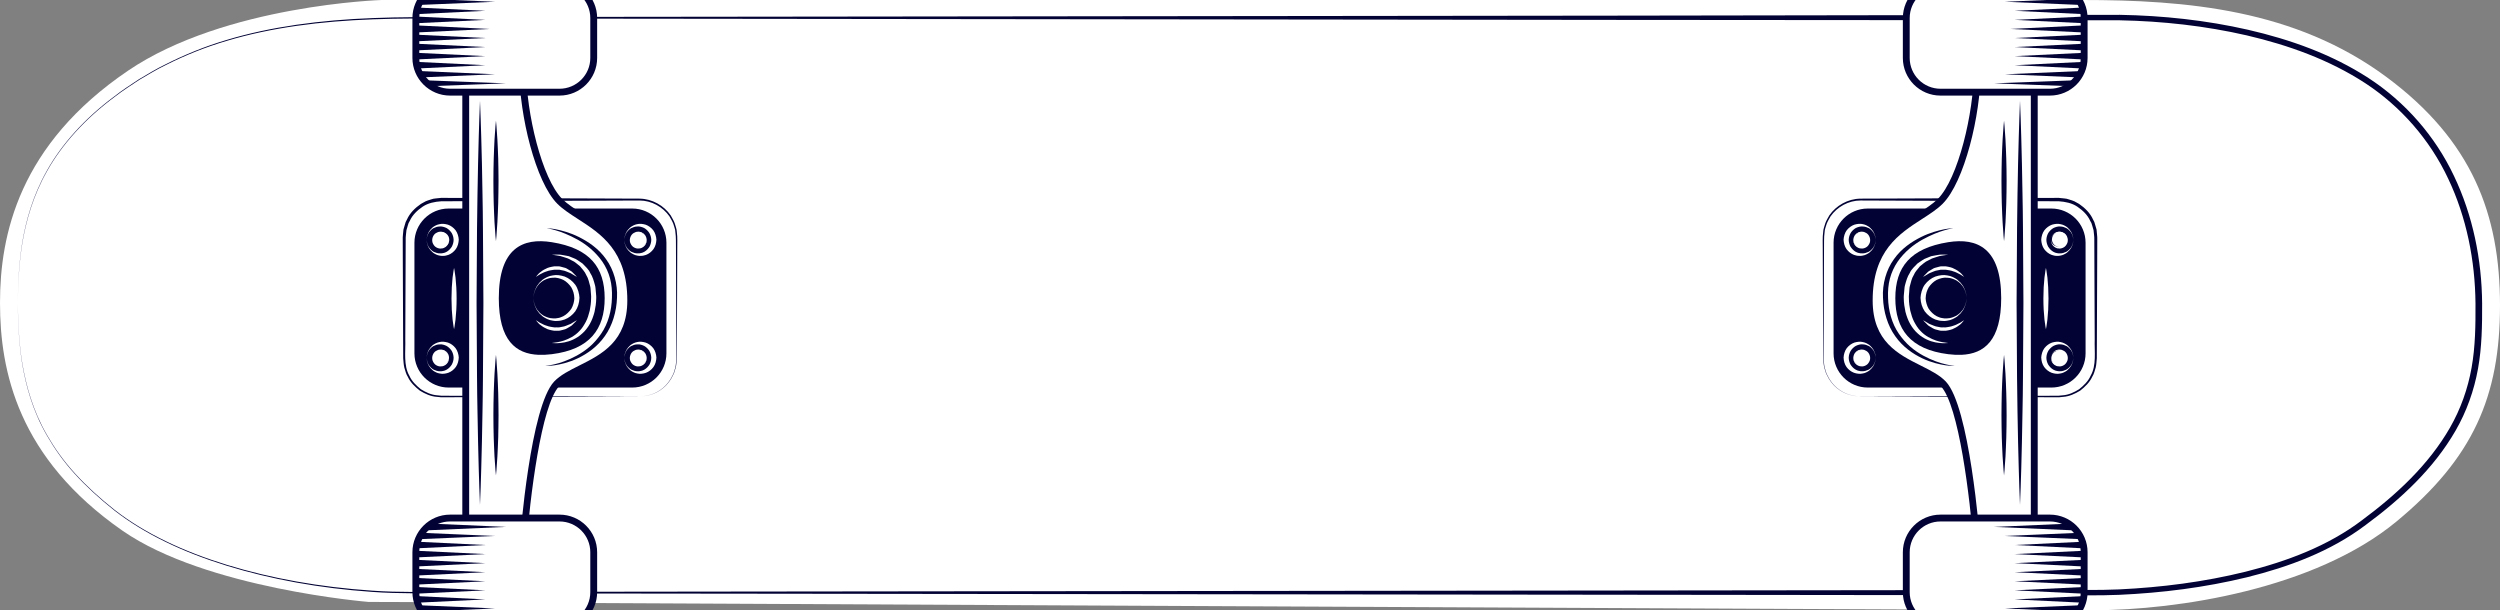 <svg version="1.1" id="图层_1" x="0px" y="0px" width="343.391px" height="83.816px" viewBox="0 0 343.391 83.816" enable-background="new 0 0 343.391 83.816" xml:space="preserve" xmlns="http://www.w3.org/2000/svg" xmlns:xlink="http://www.w3.org/1999/xlink" xmlns:xml="http://www.w3.org/XML/1998/namespace">
  <rect x="0" y="0" width="343.391" height="83.816" fill="#808080" stroke="none"/>
  <path fill="#FFFFFF" d="M343.391,41.945c0,12.5-3.674,20.977-14.238,29.701c-11.215,9.264-30.082,12.17-41.564,12.17
	S50.601,82.677,50.601,82.677s-22.311-1.822-33.762-9.775C2.449,62.908,0,50.939,0,41.604c0-9.338,2.602-21.74,17.605-31.908
	C30.941,0.662,52.436,0,52.436,0S271.588,0,285.98,0c14.391,0,29.264,1.289,41.795,10.562
	C339.564,19.291,343.391,29.441,343.391,41.945z" class="color c1"/>
  <path fill="#020235" d="M2.451,41.615c0,0,0.012,0.747,0.037,2.19c0.074,1.439,0.142,3.587,0.613,6.342
	c0.498,2.736,1.341,6.143,3.384,9.657c1.011,1.749,2.267,3.543,3.838,5.252c1.563,1.714,3.392,3.38,5.436,4.995
	c4.122,3.203,9.425,5.701,15.423,7.54c6.006,1.838,12.735,3.061,19.978,3.543c3.619,0.259,7.37,0.154,11.229,0.169
	c3.861-0.004,7.83-0.01,11.905-0.015c8.148-0.011,16.721-0.021,25.66-0.032c35.766-0.041,77.491-0.094,122.198-0.146
	c11.178-0.013,22.54-0.029,34.041-0.042c5.752-0.009,11.539-0.013,17.354-0.021c2.909-0.002,5.823-0.006,8.745-0.011
	c2.922-0.027,5.856,0.054,8.766-0.078c5.837-0.28,11.689-1.023,17.393-2.433c5.683-1.425,11.307-3.518,15.996-7.077
	c4.723-3.502,9.152-7.606,12.081-12.716c1.459-2.544,2.45-5.339,2.962-8.226c0.516-2.89,0.551-5.857,0.536-8.827
	c-0.054-5.893-1.222-11.819-3.75-17.137c-2.502-5.325-6.496-9.912-11.404-13.124c-4.931-3.214-10.554-5.225-16.265-6.558
	c-5.727-1.314-11.594-1.956-17.433-2.072c-23.469-0.02-46.565-0.035-68.917-0.054c-44.706-0.056-86.432-0.105-122.198-0.149
	C91.117,2.576,82.55,2.566,74.4,2.556c-4.075-0.003-8.046-0.008-11.905-0.013c-3.858-0.003-7.609-0.034-11.236,0.109
	C44.01,2.911,37.222,3.796,31.196,5.597c-3.013,0.88-5.816,2.023-8.384,3.318c-1.3,0.617-2.497,1.365-3.682,2.053
	c-1.141,0.766-2.274,1.47-3.301,2.278c-4.198,3.09-7.34,6.655-9.327,10.183c-2.006,3.526-2.887,6.919-3.384,9.654
	c-0.479,2.757-0.548,4.903-0.631,6.345C2.463,40.871,2.451,41.615,2.451,41.615z M2.451,41.615c0,0,0.011-0.744,0.033-2.188
	c0.076-1.441,0.142-3.588,0.613-6.347c0.491-2.739,1.365-6.139,3.365-9.676c1.981-3.535,5.122-7.12,9.32-10.221
	c1.022-0.814,2.16-1.528,3.299-2.293c1.188-0.692,2.383-1.444,3.686-2.064c2.571-1.303,5.374-2.457,8.395-3.348
	c6.034-1.816,12.83-2.723,20.088-2.997c3.636-0.15,7.387-0.131,11.245-0.141c3.859-0.003,7.83-0.006,11.905-0.014
	c8.149-0.01,16.717-0.02,25.658-0.03c35.767-0.043,77.492-0.095,122.198-0.148c22.356-0.035,45.456-0.073,68.929-0.11
	c5.892,0.104,11.801,0.731,17.6,2.051c5.775,1.328,11.497,3.355,16.546,6.632c5.037,3.277,9.163,7.987,11.738,13.444
	c2.601,5.448,3.818,11.495,3.868,17.507c0.011,2.985-0.029,6.008-0.569,8.992c-0.537,2.978-1.571,5.88-3.086,8.5
	c-3.036,5.264-7.561,9.417-12.343,12.948c-4.817,3.64-10.559,5.755-16.298,7.18c-5.774,1.408-11.668,2.145-17.55,2.413
	c-2.954,0.128-5.878,0.04-8.8,0.06c-2.922-0.003-5.836-0.006-8.745-0.012c-5.815-0.006-11.602-0.013-17.354-0.019
	c-11.501-0.014-22.863-0.029-34.041-0.042c-44.707-0.055-86.433-0.104-122.198-0.148c-8.939-0.011-17.512-0.019-25.66-0.029
	c-4.075-0.008-8.044-0.011-11.905-0.018c-3.856-0.021-7.612,0.073-11.24-0.194c-7.254-0.5-13.989-1.743-20.002-3.598
	c-6.004-1.855-11.312-4.37-15.436-7.592c-2.044-1.624-3.871-3.297-5.435-5.017c-1.566-1.715-2.821-3.519-3.829-5.271
	c-2.039-3.523-2.877-6.94-3.367-9.673c-0.462-2.761-0.523-4.908-0.598-6.348C2.462,42.362,2.451,41.615,2.451,41.615z" class="color c2"/>
  <g>
    <g>
      <path fill="#020235" d="M87.859,54.461c0,0,0.117-0.011,0.343-0.034c0.113-0.011,0.254-0.026,0.422-0.045
			c0.168-0.005,0.358-0.049,0.562-0.124c0.831-0.204,2.104-0.82,2.954-2.243c0.186-0.363,0.418-0.731,0.516-1.178
			c0.166-0.423,0.193-0.897,0.236-1.387c0.027-0.986,0-2.06,0.004-3.203c-0.011-2.284-0.019-4.867-0.031-7.681
			c-0.005-1.407-0.009-2.872-0.016-4.389c-0.019-0.768,0.032-1.522-0.081-2.3c-0.004-0.402-0.187-0.744-0.28-1.12
			c-0.133-0.363-0.348-0.698-0.537-1.04c-0.903-1.295-2.456-2.177-4.119-2.177c-1.695,0.006-3.423,0.017-5.185,0.021
			c-7.035,0.026-14.54,0.058-22.044,0.086c-0.916,0.063-1.791,0.238-2.548,0.742c-0.73,0.496-1.412,1.138-1.775,1.963l-0.162,0.299
			l-0.101,0.318c-0.062,0.216-0.136,0.428-0.188,0.642c-0.034,0.454-0.123,0.88-0.104,1.355c-0.004,0.93-0.006,1.856-0.01,2.781
			c-0.014,3.69-0.03,7.328-0.045,10.848c0.055,1.729-0.269,3.573,0.564,5.023c0.334,0.762,0.949,1.342,1.571,1.843
			c0.682,0.423,1.427,0.775,2.218,0.833l0.588,0.06l0.598,0.003c0.398,0.006,0.793,0.006,1.185,0.008
			c0.784,0,1.553,0.002,2.313,0.008c1.517,0.005,2.981,0.014,4.388,0.017C80.356,54.433,87.859,54.461,87.859,54.461z
			 M87.859,54.461c0,0-7.503,0.031-18.764,0.072c-1.406,0.009-2.871,0.015-4.388,0.019c-0.761,0.003-1.529,0.008-2.313,0.011
			c-0.392,0.003-0.786,0.003-1.185,0.003l-0.598,0.005l-0.613-0.061c-0.827-0.054-1.61-0.414-2.328-0.851
			c-0.658-0.521-1.304-1.125-1.666-1.925c-0.238-0.365-0.326-0.809-0.464-1.229c-0.103-0.432-0.115-0.838-0.156-1.298
			c-0.004-0.864-0.006-1.736-0.011-2.613c-0.013-3.52-0.027-7.157-0.044-10.848c-0.003-0.925-0.007-1.852-0.009-2.781
			c-0.024-0.459,0.063-0.955,0.098-1.434c0.058-0.234,0.135-0.464,0.203-0.696l0.106-0.35l0.168-0.321
			c0.394-0.9,1.124-1.608,1.923-2.156l0.642-0.356c0.22-0.106,0.471-0.164,0.707-0.245c0.24-0.086,0.479-0.147,0.709-0.154
			l0.727-0.073c7.504,0.026,15.009,0.057,22.044,0.084c1.762,0.007,3.489,0.013,5.185,0.02c1.744,0.015,3.374,0.953,4.298,2.309
			c0.196,0.359,0.418,0.709,0.554,1.094c0.099,0.393,0.283,0.778,0.283,1.169c0.111,0.775,0.052,1.57,0.06,2.321
			c-0.002,1.517-0.008,2.981-0.015,4.389c-0.011,2.814-0.022,5.396-0.029,7.681c-0.013,1.146,0.008,2.217-0.028,3.203
			c-0.049,0.496-0.076,0.975-0.251,1.402c-0.101,0.449-0.339,0.819-0.528,1.186c-0.867,1.425-2.149,2.034-2.986,2.229
			c-0.206,0.075-0.396,0.118-0.562,0.12c-0.17,0.016-0.309,0.028-0.424,0.039C87.977,54.45,87.859,54.461,87.859,54.461z" class="color c2"/>
    </g>
    <g>
      <path fill="#020235" d="M86.84,53.233c2.594,0,4.698-2.104,4.698-4.699V33.34c0-2.593-2.104-4.697-4.698-4.697H61.624
			c-2.595,0-4.699,2.105-4.699,4.699v15.192c0,2.595,2.104,4.699,4.699,4.699H86.84z" class="color c2"/>
    </g>
    <path fill="#FFFFFF" d="M63.973,9.62v65.625c0,0,7.359,6.266,7.832,0c0.469-6.264,1.989-19.692,4.651-22.513
		c2.662-2.816,10.181-3.052,10.181-11.459c0-9.428-6.85-10.718-9.748-13.615c-2.896-2.896-5.084-12.085-5.084-18.038
		C71.805,3.674,63.973,9.62,63.973,9.62z" class="color c1"/>
    <path fill="#020235" d="M63.502,75.465V9.392l0.186-0.144c0.496-0.376,4.916-3.649,7.252-2.491
		c0.884,0.438,1.334,1.401,1.334,2.863c0,5.903,2.161,14.919,4.949,17.707c0.684,0.684,1.638,1.301,2.649,1.95
		c3.221,2.075,7.231,4.658,7.231,11.996c0,6.211-3.946,8.188-7.118,9.774c-1.266,0.635-2.456,1.233-3.187,2.009
		c-2.453,2.595-4,15.191-4.525,22.226c-0.122,1.595-0.682,2.609-1.67,3.023c-2.452,1.023-6.485-2.318-6.936-2.7L63.502,75.465z
		 M64.441,9.858v65.168c1.233,1.008,4.245,3.064,5.802,2.412c0.633-0.265,1.001-1.013,1.091-2.225
		c0.149-1.974,1.542-19.371,4.781-22.805c0.846-0.894,2.111-1.527,3.448-2.198c3.095-1.549,6.603-3.308,6.603-8.938
		c0-6.827-3.616-9.15-6.803-11.205c-1.054-0.68-2.049-1.321-2.805-2.075C73.568,25,71.332,15.827,71.332,9.62
		c0-1.075-0.271-1.754-0.808-2.02C69.053,6.868,65.798,8.866,64.441,9.858z" class="color c2"/>
    <g>
      <g>
        <path fill="#020235" d="M73.973,48.738c0.577,0.023,1.187-0.011,1.812-0.087c5.235-0.65,7.271-3.443,7.271-7.693
				c0-4.247-2.036-6.858-7.271-7.693c-3.959-0.63-7.271,0.788-7.271,7.693C68.514,46.777,70.851,48.603,73.973,48.738L73.973,48.738
				z" class="color c2"/>
      </g>
    </g>
    <path fill="#FFFFFF" d="M61.819,12.662c-2.596,0-4.7-2.106-4.7-4.7V2.48c0-2.594,2.104-4.698,4.7-4.698h15.033
		c2.596,0,4.698,2.105,4.698,4.698v5.482c0,2.594-2.103,4.7-4.698,4.7H61.819z" class="color c1"/>
    <path fill="#020235" d="M56.648,7.962V2.48c0-2.848,2.319-5.169,5.171-5.169h15.033c2.85,0,5.169,2.318,5.169,5.169v5.482
		c0,2.85-2.319,5.168-5.169,5.168H61.819C58.968,13.13,56.648,10.811,56.648,7.962z M81.082,2.48c0-2.333-1.897-4.228-4.229-4.228
		L61.819-1.747c-2.334,0-4.229,1.895-4.229,4.227v5.482c0,2.333,1.895,4.228,4.229,4.228h15.033c2.332,0,4.229-1.899,4.229-4.228
		V2.48H81.082z" class="color c2"/>
    <path fill="#FFFFFF" d="M61.819,86.036c-2.596,0-4.7-2.104-4.7-4.7v-5.48c0-2.595,2.104-4.699,4.7-4.699h15.033
		c2.596,0,4.698,2.104,4.698,4.699v5.48c0,2.596-2.103,4.7-4.698,4.7H61.819z" class="color c1"/>
    <path fill="#020235" d="M56.648,81.336v-5.48c0-2.851,2.319-5.169,5.171-5.169h15.033c2.85,0,5.169,2.318,5.169,5.169v5.48
		c0,2.851-2.319,5.169-5.169,5.169H61.819C58.968,86.505,56.648,84.187,56.648,81.336z M81.082,75.855
		c0-2.331-1.897-4.229-4.229-4.229H61.819c-2.334,0-4.229,1.897-4.229,4.229v5.48c0,2.331,1.895,4.229,4.229,4.229h15.033
		c2.332,0,4.229-1.898,4.229-4.229v-5.48H81.082z" class="color c2"/>
    <g>
      <g>
        <path fill="#020235" d="M65.931,13.835c0,0,0.033,0.866,0.089,2.386c0.038,1.517,0.13,3.687,0.177,6.29
				c0.036,2.603,0.124,5.639,0.139,8.893c0.023,3.252,0.043,6.722,0.063,10.192c-0.021,3.47-0.04,6.941-0.062,10.194
				c-0.015,3.25-0.102,6.286-0.141,8.893c-0.045,2.603-0.139,4.77-0.172,6.289c-0.061,1.517-0.094,2.384-0.094,2.384
				s-0.034-0.867-0.092-2.384c-0.036-1.52-0.132-3.687-0.173-6.289c-0.036-2.606-0.128-5.643-0.143-8.893
				c-0.021-3.253-0.043-6.725-0.062-10.194c0.019-3.471,0.042-6.94,0.062-10.192c0.017-3.254,0.106-6.29,0.143-8.893
				c0.043-2.604,0.137-4.773,0.173-6.29C65.896,14.701,65.931,13.835,65.931,13.835z" class="color c2"/>
      </g>
    </g>
    <g>
      <g>
        <path fill="#020235" d="M68.124,16.575c0,0,0.113,1.037,0.196,2.585c0.034,0.778,0.091,1.684,0.114,2.653
				c0.028,0.971,0.034,2.005,0.043,3.041c-0.009,1.034-0.015,2.07-0.043,3.036c-0.023,0.972-0.08,1.878-0.114,2.653
				c-0.083,1.553-0.196,2.584-0.196,2.584s-0.115-1.031-0.2-2.584c-0.027-0.775-0.09-1.682-0.11-2.653
				c-0.03-0.966-0.037-2.002-0.043-3.036c0.006-1.036,0.013-2.07,0.045-3.041c0.019-0.97,0.081-1.875,0.11-2.653
				C68.011,17.612,68.124,16.575,68.124,16.575z" class="color c2"/>
      </g>
    </g>
    <g>
      <g>
        <path fill="#020235" d="M68.124,48.745c0,0,0.113,1.034,0.196,2.588c0.034,0.775,0.091,1.682,0.114,2.65
				c0.028,0.971,0.034,2.005,0.043,3.041c-0.009,1.034-0.015,2.068-0.043,3.039c-0.023,0.969-0.08,1.875-0.114,2.649
				c-0.083,1.551-0.196,2.588-0.196,2.588s-0.115-1.037-0.2-2.588c-0.027-0.774-0.09-1.681-0.11-2.649
				c-0.03-0.971-0.037-2.005-0.043-3.039c0.006-1.036,0.013-2.07,0.045-3.041c0.019-0.969,0.081-1.875,0.11-2.65
				C68.011,49.779,68.124,48.745,68.124,48.745z" class="color c2"/>
      </g>
    </g>
    <g>
      <g>
        <path fill="#020235" d="M75.304,31.452c0,0-0.027-0.006-0.078-0.023c-0.009,0-0.047-0.021-0.021-0.042
				c0.021-0.011,0.038-0.011,0.06-0.013c0.042-0.005,0.089-0.005,0.145-0.003c0.215,0.011,0.534,0.041,0.931,0.122
				c0.793,0.162,1.937,0.444,3.195,1.073c1.239,0.624,2.673,1.554,3.712,3.034c1.059,1.454,1.608,3.414,1.502,5.308
				c-0.07,1.893-0.626,3.799-1.672,5.258c-1.031,1.479-2.447,2.441-3.706,3.042c-1.271,0.611-2.429,0.846-3.227,0.969
				c-0.804,0.115-1.268,0.07-1.268,0.07s0.464-0.018,1.246-0.201c0.779-0.178,1.876-0.535,3.071-1.186
				c0.596-0.323,1.212-0.73,1.795-1.232c0.584-0.503,1.116-1.117,1.589-1.801c0.948-1.379,1.436-3.156,1.475-4.939
				c0.036-0.896-0.032-1.783-0.256-2.627c-0.217-0.838-0.588-1.621-1.053-2.311c-0.947-1.367-2.213-2.371-3.396-3.028
				c-1.193-0.661-2.269-1.076-3.037-1.292c-0.386-0.113-0.694-0.188-0.905-0.22c-0.081-0.013-0.245-0.028-0.177,0.008
				C75.276,31.444,75.304,31.452,75.304,31.452z" class="color c2"/>
      </g>
    </g>
    <g>
      <path fill="#FFFFFF" d="M73.604,38.031c0,0,0.063-0.076,0.177-0.209c0.117-0.128,0.264-0.329,0.528-0.502
			c0.125-0.083,0.251-0.208,0.413-0.28c0.153-0.079,0.323-0.166,0.498-0.243c0.181-0.077,0.382-0.108,0.582-0.157
			c0.2-0.06,0.408-0.062,0.621-0.06c0.209,0.014,0.42-0.018,0.62,0.056c0.202,0.044,0.396,0.104,0.584,0.157
			c0.186,0.054,0.338,0.176,0.492,0.261c0.148,0.094,0.3,0.167,0.421,0.257c0.447,0.424,0.701,0.722,0.701,0.722
			s-0.362-0.19-0.844-0.496c-0.13-0.067-0.278-0.112-0.428-0.177c-0.155-0.053-0.305-0.134-0.476-0.176
			c-0.172-0.034-0.351-0.06-0.525-0.104c-0.175-0.06-0.364-0.018-0.543-0.029c-0.185-0.007-0.371-0.013-0.548,0.038
			c-0.175,0.041-0.362,0.043-0.528,0.101c-0.162,0.063-0.326,0.11-0.481,0.16c-0.159,0.043-0.283,0.135-0.413,0.191
			c-0.123,0.072-0.251,0.109-0.355,0.18c-0.098,0.068-0.186,0.126-0.26,0.17C73.689,37.979,73.604,38.031,73.604,38.031z" class="color c1"/>
    </g>
    <g>
      <path fill="#FFFFFF" d="M73.604,43.984c0,0,0.085,0.049,0.236,0.141c0.074,0.044,0.162,0.104,0.26,0.172
			c0.104,0.07,0.232,0.106,0.355,0.179c0.13,0.059,0.254,0.146,0.413,0.192c0.155,0.05,0.319,0.097,0.481,0.158
			c0.166,0.058,0.354,0.062,0.528,0.103c0.177,0.05,0.362,0.045,0.548,0.036c0.179-0.01,0.368,0.028,0.543-0.03
			c0.175-0.042,0.353-0.068,0.525-0.103c0.171-0.042,0.32-0.123,0.476-0.177c0.149-0.061,0.298-0.108,0.428-0.173
			c0.481-0.308,0.844-0.498,0.844-0.498s-0.254,0.297-0.701,0.718c-0.121,0.094-0.272,0.169-0.421,0.261
			c-0.154,0.086-0.307,0.201-0.492,0.264c-0.188,0.047-0.382,0.112-0.584,0.153c-0.2,0.07-0.411,0.04-0.62,0.053
			c-0.213,0.005-0.421,0-0.621-0.058c-0.2-0.049-0.401-0.081-0.582-0.156c-0.175-0.078-0.345-0.164-0.498-0.245
			c-0.162-0.074-0.288-0.196-0.413-0.279c-0.265-0.173-0.411-0.371-0.528-0.502C73.668,44.06,73.604,43.984,73.604,43.984z" class="color c1"/>
    </g>
    <g>
      <path fill="#FFFFFF" d="M75.785,34.979c0,0,0.294-0.002,0.818-0.007c0.257-0.017,0.57,0.034,0.935,0.106
			c0.184,0.032,0.381,0.061,0.586,0.109c0.193,0.079,0.396,0.16,0.609,0.246c0.447,0.136,0.83,0.475,1.282,0.763
			c0.357,0.389,0.824,0.759,1.061,1.306c0.332,0.495,0.485,1.083,0.651,1.673c0.088,0.297,0.074,0.608,0.117,0.914
			c0.019,0.293,0.074,0.637,0.051,0.924c-0.002,0.574-0.104,1.234-0.228,1.814c-0.153,0.587-0.357,1.159-0.647,1.666
			c-0.292,0.506-0.639,0.966-1.046,1.316c-0.394,0.366-0.826,0.632-1.243,0.83c-0.838,0.395-1.61,0.474-2.126,0.499
			c-0.263,0.021-0.469-0.013-0.607-0.011c-0.141-0.006-0.213-0.011-0.213-0.011s0.298-0.031,0.806-0.117
			c0.251-0.049,0.554-0.111,0.888-0.227c0.337-0.112,0.696-0.277,1.069-0.483c0.368-0.217,0.741-0.491,1.064-0.849
			c0.344-0.342,0.609-0.78,0.856-1.24c0.247-0.462,0.396-0.992,0.535-1.527c0.106-0.56,0.187-1.075,0.187-1.686
			c0.028-0.303-0.023-0.548-0.035-0.844c-0.037-0.276-0.018-0.566-0.09-0.829c-0.151-0.527-0.247-1.07-0.53-1.515
			c-0.194-0.493-0.573-0.838-0.865-1.225c-0.383-0.284-0.705-0.632-1.109-0.788c-0.191-0.097-0.375-0.19-0.55-0.282
			c-0.185-0.06-0.359-0.117-0.525-0.173c-0.33-0.117-0.633-0.203-0.895-0.225C76.077,35.025,75.785,34.979,75.785,34.979z" class="color c1"/>
    </g>
    <g>
      <path fill="#FFFFFF" d="M73.28,40.939c0,0,0.007,0.07,0.021,0.209c0.03,0.131,0.009,0.34,0.107,0.579
			c0.04,0.118,0.075,0.259,0.137,0.4c0.076,0.13,0.157,0.274,0.247,0.428c0.106,0.141,0.238,0.275,0.366,0.423
			c0.144,0.134,0.317,0.251,0.492,0.373c0.379,0.193,0.809,0.376,1.29,0.379c0.115,0,0.258,0.019,0.348,0.008l0.386-0.06
			c0.272-0.034,0.462-0.154,0.694-0.241c0.447-0.239,0.817-0.607,1.109-1.028c0.254-0.434,0.398-0.986,0.415-1.436
			c-0.027-0.637-0.161-1.031-0.419-1.504c-0.288-0.423-0.66-0.788-1.105-1.028c-0.454-0.204-0.948-0.35-1.428-0.295
			c-0.504,0.011-0.898,0.185-1.29,0.381c-0.173,0.122-0.348,0.237-0.492,0.37c-0.128,0.15-0.26,0.283-0.364,0.427
			c-0.088,0.151-0.173,0.295-0.249,0.428c-0.062,0.139-0.097,0.276-0.137,0.396c-0.098,0.24-0.076,0.449-0.107,0.58
			C73.287,40.869,73.28,40.939,73.28,40.939z M73.28,40.939c0,0,0.007-0.07,0.018-0.211c0.025-0.134,0-0.343,0.094-0.588
			c0.04-0.117,0.068-0.259,0.127-0.402c0.068-0.139,0.147-0.286,0.227-0.448c0.098-0.151,0.224-0.299,0.345-0.46
			c0.139-0.141,0.305-0.284,0.471-0.436c0.36-0.243,0.841-0.502,1.347-0.562c0.519-0.118,1.099-0.026,1.658,0.156
			c0.559,0.217,1.065,0.608,1.449,1.121c0.366,0.503,0.556,1.261,0.579,1.793c-0.03,0.723-0.213,1.318-0.579,1.861
			c-0.384,0.515-0.891,0.903-1.449,1.12c-0.278,0.083-0.598,0.189-0.852,0.189l-0.392,0.02c-0.166,0-0.277-0.034-0.415-0.05
			c-0.529-0.065-0.974-0.316-1.345-0.563c-0.168-0.149-0.332-0.291-0.473-0.435c-0.121-0.162-0.247-0.308-0.345-0.459
			c-0.079-0.162-0.158-0.31-0.227-0.449c-0.059-0.143-0.087-0.281-0.127-0.405c-0.094-0.244-0.066-0.451-0.094-0.584
			C73.287,41.01,73.28,40.939,73.28,40.939z" class="color c1"/>
    </g>
    <g>
      <g>
        <path fill="#020235" d="M57.396,0.688l10.607-0.446L58.16-0.177C57.929,0.125,57.664,0.407,57.396,0.688z" class="color c2"/>
      </g>
    </g>
    <g>
      <g>
        <polygon fill="#020235" points="56.925,1.016 66.674,1.485 56.925,1.956 			" class="color c2"/>
      </g>
    </g>
    <g>
      <g>
        <polygon fill="#020235" points="56.925,2.261 66.674,2.731 56.925,3.201 			" class="color c2"/>
      </g>
    </g>
    <g>
      <g>
        <polygon fill="#020235" points="57.492,3.503 67.241,3.977 57.492,4.446 			" class="color c2"/>
      </g>
    </g>
    <g>
      <g>
        <polygon fill="#020235" points="56.925,4.751 66.674,5.222 56.925,5.688 			" class="color c2"/>
      </g>
    </g>
    <g>
      <g>
        <polygon fill="#020235" points="56.925,5.994 66.674,6.464 56.925,6.935 			" class="color c2"/>
      </g>
    </g>
    <g>
      <g>
        <polygon fill="#020235" points="56.925,7.242 66.674,7.71 56.925,8.18 			" class="color c2"/>
      </g>
    </g>
    <g>
      <g>
        <polygon fill="#020235" points="56.925,8.485 66.674,8.958 56.925,9.425 			" class="color c2"/>
      </g>
    </g>
    <g>
      <g>
        <path fill="#020235" d="M57.952,10.626l10.051-0.423l-10.56-0.449C57.596,10.054,57.762,10.352,57.952,10.626z" class="color c2"/>
      </g>
    </g>
    <g>
      <g>
        <path fill="#020235" d="M58.537,11.297c0.247,0.199,0.52,0.368,0.797,0.53l10.159-0.379l-11.211-0.423
				C58.365,11.119,58.439,11.221,58.537,11.297z" class="color c2"/>
      </g>
    </g>
    <g>
      <polygon fill="#020235" points="58.665,71.9 69.493,72.373 58.665,72.843 		" class="color c2"/>
    </g>
    <g>
      <path fill="#020235" d="M57.588,73.577c-0.12,0.064-0.224,0.146-0.322,0.231c0,0.017,0.007,0.027,0.007,0.047v0.038
			c0,0.066-0.023,0.117-0.036,0.18l10.767-0.455l-10.072-0.43C57.86,73.334,57.762,73.473,57.588,73.577z" class="color c2"/>
    </g>
    <g>
      <polygon fill="#020235" points="56.925,74.392 66.674,74.861 56.925,75.331 		" class="color c2"/>
    </g>
    <g>
      <polygon fill="#020235" points="56.925,75.637 66.674,76.109 56.925,76.579 		" class="color c2"/>
    </g>
    <g>
      <polygon fill="#020235" points="56.925,76.883 66.674,77.353 56.925,77.821 		" class="color c2"/>
    </g>
    <g>
      <polygon fill="#020235" points="56.925,78.127 66.674,78.597 56.925,79.067 		" class="color c2"/>
    </g>
    <g>
      <polygon fill="#020235" points="56.925,79.373 66.674,79.843 56.925,80.311 		" class="color c2"/>
    </g>
    <g>
      <polygon fill="#020235" points="56.925,80.615 66.674,81.086 56.925,81.558 		" class="color c2"/>
    </g>
    <g>
      <polygon fill="#020235" points="56.925,81.863 66.674,82.334 56.925,82.804 		" class="color c2"/>
    </g>
    <g>
      <path fill="#020235" d="M57.515,83.133c0.052,0.141,0.109,0.276,0.166,0.419c0.061,0.15,0.104,0.304,0.146,0.455l10.177-0.432
			L57.515,83.133L57.515,83.133z" class="color c2"/>
    </g>
    <g>
      <path fill="#FFFFFF" d="M58.61,32.982c0,0,0.004,0.047,0.017,0.141c0.021,0.089,0.011,0.235,0.079,0.394
			c0.044,0.167,0.138,0.355,0.274,0.552c0.151,0.188,0.343,0.378,0.595,0.52c0.262,0.117,0.558,0.228,0.875,0.213
			c0.07-0.002,0.175,0.009,0.224-0.004l0.262-0.052c0.186-0.029,0.296-0.113,0.441-0.176c0.285-0.173,0.515-0.42,0.689-0.697
			c0.151-0.293,0.241-0.613,0.241-0.945c-0.019-0.376-0.106-0.637-0.267-0.934c-0.186-0.271-0.422-0.513-0.709-0.675
			c-0.294-0.138-0.618-0.239-0.938-0.208c-0.343,0.002-0.592,0.112-0.864,0.237c-0.25,0.149-0.438,0.345-0.58,0.535
			c-0.132,0.2-0.221,0.392-0.26,0.562c-0.065,0.162-0.049,0.306-0.068,0.396C58.614,32.933,58.61,32.982,58.61,32.982z
			 M58.61,32.982c0,0,0.004-0.05,0.01-0.142c0.014-0.094-0.006-0.234,0.052-0.399c0.034-0.175,0.119-0.365,0.229-0.59
			c0.126-0.211,0.305-0.423,0.537-0.632c0.238-0.175,0.577-0.368,0.92-0.423c0.357-0.094,0.767-0.05,1.167,0.065
			c0.398,0.138,0.765,0.404,1.048,0.762c0.273,0.36,0.418,0.875,0.441,1.295c-0.021,0.465-0.141,0.93-0.407,1.301
			c-0.271,0.368-0.63,0.645-1.022,0.793c-0.202,0.058-0.435,0.134-0.604,0.131l-0.267,0.008c-0.125,0-0.197-0.024-0.294-0.036
			c-0.368-0.05-0.675-0.228-0.929-0.397c-0.238-0.201-0.426-0.406-0.558-0.615c-0.115-0.22-0.207-0.408-0.245-0.583
			c-0.063-0.161-0.049-0.303-0.066-0.396C58.614,33.029,58.61,32.982,58.61,32.982z" class="color c1"/>
    </g>
    <g>
      <g>
        <ellipse transform="matrix(0.965 -0.264 0.264 0.965 -6.541 17.141)" fill="#FFFFFF" cx="60.629" cy="32.954" rx="1.041" ry="1.043" class="color c1"/>
      </g>
      <g>
        <path fill="#FFFFFF" d="M61.639,32.679c-0.005,0.003-0.025-0.102-0.119-0.25c-0.083-0.16-0.286-0.348-0.573-0.416
				c-0.145-0.02-0.301-0.033-0.453,0.019c-0.131,0.019-0.333,0.146-0.414,0.237c-0.224,0.246-0.311,0.586-0.224,0.894
				c0.058,0.184,0.126,0.288,0.232,0.41c0.119,0.106,0.258,0.196,0.415,0.245c0.153,0.034,0.324,0.05,0.478,0
				c0.17-0.039,0.276-0.119,0.398-0.22c0.215-0.2,0.294-0.47,0.285-0.642C61.666,32.778,61.634,32.679,61.639,32.679z
				 M61.639,32.679c-0.03-0.015,0.189,0.434-0.179,0.989c-0.094,0.124-0.241,0.27-0.407,0.345c-0.164,0.1-0.379,0.134-0.601,0.131
				c-0.224-0.016-0.451-0.099-0.647-0.246c-0.189-0.142-0.337-0.401-0.402-0.609c-0.13-0.491,0.089-1.032,0.471-1.27
				c0.224-0.13,0.362-0.183,0.588-0.193c0.191-0.018,0.37,0.034,0.52,0.092C61.585,32.207,61.624,32.705,61.639,32.679z" class="color c1"/>
      </g>
    </g>
    <g>
      <path fill="#FFFFFF" d="M58.61,49.172c0,0,0.004,0.049,0.017,0.14c0.021,0.092,0.011,0.232,0.079,0.395
			c0.044,0.17,0.138,0.357,0.274,0.554c0.151,0.188,0.343,0.376,0.595,0.518c0.262,0.119,0.558,0.229,0.875,0.216
			c0.07-0.002,0.175,0.004,0.224-0.005l0.262-0.052c0.186-0.031,0.296-0.115,0.441-0.179c0.285-0.169,0.515-0.417,0.689-0.696
			c0.151-0.293,0.241-0.611,0.241-0.942c-0.019-0.379-0.106-0.64-0.267-0.937c-0.186-0.272-0.422-0.513-0.709-0.672
			c-0.294-0.138-0.618-0.245-0.938-0.211c-0.343,0.003-0.592,0.109-0.864,0.24c-0.25,0.148-0.438,0.342-0.58,0.532
			c-0.132,0.2-0.221,0.395-0.26,0.562c-0.065,0.164-0.049,0.303-0.068,0.397C58.614,49.125,58.61,49.172,58.61,49.172z
			 M58.61,49.172c0,0,0.004-0.047,0.01-0.141c0.014-0.095-0.006-0.235,0.052-0.4c0.034-0.175,0.119-0.366,0.229-0.591
			c0.126-0.208,0.305-0.422,0.537-0.631c0.238-0.175,0.577-0.365,0.92-0.423c0.357-0.094,0.767-0.047,1.167,0.068
			c0.398,0.135,0.765,0.401,1.048,0.763c0.273,0.356,0.418,0.874,0.441,1.291c-0.021,0.465-0.141,0.93-0.407,1.303
			c-0.271,0.368-0.63,0.644-1.022,0.791c-0.202,0.058-0.435,0.133-0.604,0.133l-0.267,0.009c-0.125-0.003-0.197-0.026-0.294-0.039
			c-0.368-0.047-0.675-0.225-0.929-0.395c-0.238-0.204-0.426-0.409-0.558-0.616c-0.115-0.22-0.207-0.41-0.245-0.582
			c-0.063-0.168-0.049-0.309-0.066-0.4C58.614,49.221,58.61,49.172,58.61,49.172z" class="color c1"/>
    </g>
    <g>
      <g>
        <ellipse transform="matrix(0.965 -0.262 0.262 0.965 -10.751 17.588)" fill="#FFFFFF" cx="60.632" cy="49.143" rx="1.041" ry="1.041" class="color c1"/>
      </g>
      <g>
        <path fill="#FFFFFF" d="M61.639,48.871c-0.005,0-0.025-0.103-0.119-0.256c-0.083-0.151-0.286-0.345-0.573-0.409
				c-0.145-0.021-0.301-0.034-0.453,0.016c-0.131,0.02-0.333,0.147-0.414,0.242c-0.224,0.24-0.311,0.582-0.224,0.891
				c0.058,0.186,0.126,0.284,0.232,0.407c0.119,0.109,0.258,0.198,0.415,0.248c0.153,0.034,0.324,0.049,0.478,0
				c0.17-0.045,0.276-0.123,0.398-0.218c0.215-0.203,0.294-0.472,0.285-0.647C61.666,48.968,61.634,48.871,61.639,48.871z
				 M61.639,48.871c-0.03-0.019,0.189,0.431-0.179,0.989c-0.094,0.12-0.241,0.27-0.407,0.342c-0.164,0.1-0.379,0.133-0.601,0.131
				c-0.224-0.013-0.451-0.097-0.647-0.246c-0.189-0.146-0.337-0.401-0.402-0.607c-0.13-0.493,0.089-1.031,0.471-1.269
				c0.224-0.133,0.362-0.184,0.588-0.194c0.191-0.02,0.37,0.032,0.52,0.09C61.585,48.398,61.624,48.895,61.639,48.871z" class="color c1"/>
      </g>
    </g>
    <g>
      <path fill="#FFFFFF" d="M85.758,32.982c0,0,0.008,0.047,0.019,0.141c0.02,0.089,0.011,0.231,0.079,0.394
			c0.042,0.167,0.136,0.355,0.272,0.552c0.149,0.188,0.345,0.378,0.597,0.52c0.264,0.117,0.554,0.228,0.875,0.213
			c0.072-0.002,0.175,0.009,0.222-0.004l0.262-0.052c0.186-0.029,0.296-0.115,0.443-0.176c0.285-0.173,0.516-0.42,0.69-0.697
			c0.15-0.295,0.238-0.613,0.24-0.945c-0.021-0.378-0.108-0.637-0.271-0.934c-0.181-0.275-0.418-0.513-0.705-0.675
			c-0.292-0.138-0.615-0.239-0.935-0.208c-0.346,0.002-0.597,0.109-0.869,0.237c-0.245,0.149-0.434,0.342-0.577,0.535
			c-0.135,0.2-0.222,0.392-0.258,0.562c-0.066,0.162-0.051,0.306-0.07,0.396C85.762,32.933,85.758,32.982,85.758,32.982z
			 M85.758,32.982c0,0,0.004-0.05,0.013-0.142c0.013-0.094-0.009-0.234,0.051-0.399c0.036-0.175,0.117-0.365,0.23-0.59
			c0.125-0.211,0.307-0.423,0.538-0.632c0.237-0.175,0.577-0.371,0.918-0.426c0.358-0.091,0.77-0.047,1.168,0.068
			c0.396,0.138,0.765,0.404,1.048,0.762c0.272,0.358,0.415,0.875,0.438,1.295c-0.02,0.463-0.139,0.93-0.405,1.301
			c-0.268,0.368-0.63,0.645-1.023,0.793c-0.198,0.058-0.433,0.134-0.604,0.128l-0.268,0.011c-0.124,0-0.196-0.024-0.295-0.036
			c-0.366-0.052-0.673-0.228-0.928-0.397c-0.239-0.201-0.424-0.406-0.557-0.618c-0.117-0.217-0.206-0.405-0.242-0.58
			c-0.066-0.165-0.049-0.306-0.068-0.396C85.762,33.029,85.758,32.982,85.758,32.982z" class="color c1"/>
    </g>
    <g>
      <g>
        <path fill="#FFFFFF" d="M88.786,32.679c-0.149-0.556-0.725-0.882-1.278-0.73c-0.554,0.151-0.882,0.723-0.728,1.279
				c0.146,0.554,0.722,0.879,1.277,0.731C88.611,33.805,88.938,33.232,88.786,32.679z" class="color c1"/>
      </g>
      <g>
        <path fill="#FFFFFF" d="M88.786,32.679c-0.004,0-0.023-0.102-0.117-0.256c-0.083-0.154-0.283-0.342-0.573-0.41
				c-0.145-0.02-0.3-0.033-0.453,0.019c-0.128,0.019-0.332,0.146-0.413,0.24c-0.224,0.243-0.312,0.583-0.227,0.891
				c0.061,0.184,0.128,0.288,0.234,0.41c0.119,0.106,0.258,0.196,0.414,0.245c0.153,0.034,0.325,0.05,0.477,0
				c0.173-0.044,0.279-0.119,0.398-0.22c0.217-0.2,0.294-0.47,0.287-0.642C88.818,32.778,88.782,32.679,88.786,32.679z
				 M88.786,32.679c-0.025-0.015,0.193,0.432-0.177,0.989c-0.094,0.124-0.243,0.27-0.407,0.345c-0.166,0.1-0.381,0.134-0.603,0.128
				c-0.22-0.013-0.449-0.096-0.646-0.243c-0.189-0.142-0.334-0.401-0.404-0.609c-0.13-0.494,0.09-1.032,0.473-1.27
				c0.222-0.13,0.36-0.183,0.584-0.193c0.193-0.02,0.375,0.034,0.521,0.092C88.733,32.207,88.771,32.705,88.786,32.679z" class="color c1"/>
      </g>
    </g>
    <g>
      <path fill="#FFFFFF" d="M85.758,49.172c0,0,0.008,0.049,0.019,0.14c0.02,0.092,0.011,0.232,0.079,0.395
			c0.042,0.17,0.136,0.357,0.272,0.554c0.149,0.188,0.345,0.376,0.597,0.518c0.264,0.119,0.554,0.229,0.875,0.216
			c0.072-0.002,0.175,0.004,0.222-0.005l0.262-0.052c0.186-0.031,0.296-0.115,0.443-0.179c0.285-0.169,0.516-0.417,0.69-0.694
			c0.15-0.295,0.238-0.613,0.24-0.944c-0.021-0.379-0.108-0.64-0.271-0.937c-0.181-0.272-0.418-0.513-0.705-0.672
			c-0.292-0.138-0.615-0.245-0.935-0.211c-0.346,0.003-0.597,0.109-0.869,0.24c-0.245,0.148-0.434,0.342-0.577,0.532
			c-0.135,0.2-0.222,0.395-0.258,0.562c-0.066,0.164-0.051,0.303-0.07,0.397C85.762,49.125,85.758,49.172,85.758,49.172z
			 M85.758,49.172c0,0,0.004-0.047,0.013-0.141c0.013-0.095-0.009-0.235,0.051-0.4c0.036-0.175,0.117-0.366,0.23-0.587
			c0.125-0.212,0.307-0.426,0.538-0.635c0.237-0.175,0.577-0.365,0.918-0.423c0.358-0.094,0.77-0.047,1.168,0.068
			c0.396,0.135,0.765,0.404,1.048,0.763c0.272,0.356,0.415,0.874,0.438,1.291c-0.02,0.465-0.139,0.93-0.405,1.303
			c-0.268,0.368-0.63,0.644-1.023,0.791c-0.198,0.058-0.433,0.133-0.604,0.133l-0.268,0.009c-0.124-0.003-0.196-0.026-0.295-0.039
			c-0.366-0.047-0.673-0.225-0.928-0.395c-0.239-0.204-0.424-0.409-0.557-0.616c-0.117-0.22-0.206-0.41-0.242-0.582
			c-0.066-0.168-0.049-0.309-0.068-0.4C85.762,49.221,85.758,49.172,85.758,49.172z" class="color c1"/>
    </g>
    <g>
      <g>
        <path fill="#FFFFFF" d="M88.786,48.871c-0.149-0.56-0.725-0.883-1.278-0.731c-0.554,0.148-0.882,0.72-0.728,1.275
				c0.146,0.554,0.722,0.88,1.277,0.732C88.611,49.997,88.938,49.425,88.786,48.871z" class="color c1"/>
      </g>
      <g>
        <path fill="#FFFFFF" d="M88.786,48.871c-0.004,0-0.023-0.103-0.117-0.256c-0.083-0.151-0.283-0.345-0.573-0.409
				c-0.145-0.021-0.3-0.034-0.453,0.016c-0.128,0.02-0.332,0.147-0.413,0.242c-0.224,0.24-0.312,0.582-0.227,0.891
				c0.061,0.183,0.128,0.284,0.234,0.407c0.119,0.109,0.258,0.198,0.414,0.248c0.153,0.034,0.325,0.049,0.477,0
				c0.173-0.045,0.279-0.123,0.398-0.218c0.217-0.203,0.294-0.472,0.287-0.647C88.818,48.968,88.782,48.871,88.786,48.871z
				 M88.786,48.871c-0.025-0.019,0.193,0.431-0.177,0.989c-0.094,0.12-0.243,0.27-0.407,0.342c-0.166,0.1-0.381,0.133-0.603,0.131
				c-0.22-0.013-0.449-0.097-0.646-0.246c-0.189-0.146-0.334-0.401-0.404-0.607c-0.13-0.493,0.09-1.031,0.473-1.269
				c0.222-0.133,0.36-0.184,0.584-0.194c0.193-0.02,0.375,0.032,0.521,0.09C88.733,48.398,88.771,48.895,88.786,48.871z" class="color c1"/>
      </g>
    </g>
    <g>
      <g>
        <polygon fill="#020235" points="79.242,29.079 86.29,29.432 79.242,29.784 			" class="color c2"/>
      </g>
    </g>
    <g>
      <g>
        <polygon fill="#020235" points="76.678,52.127 86.29,52.479 76.678,52.834 			" class="color c2"/>
      </g>
    </g>
    <g>
      <g>
        <polygon fill="#020235" points="78.312,51.03 84.79,51.382 78.312,51.734 			" class="color c2"/>
      </g>
    </g>
    <g>
      <path fill="#FFFFFF" d="M62.367,36.797c0,0,0.108,0.527,0.202,1.315c0.09,0.789,0.149,1.841,0.149,2.896
			c0,1.052-0.06,2.104-0.149,2.896c-0.094,0.791-0.202,1.315-0.202,1.315s-0.106-0.524-0.202-1.315
			c-0.09-0.791-0.147-1.844-0.149-2.896c0.002-1.055,0.062-2.106,0.149-2.896C62.261,37.324,62.367,36.797,62.367,36.797z" class="color c1"/>
    </g>
  </g>
  <g>
    <g>
      <path fill="#020235" d="M274.295,54.39c1.406-0.004,2.871-0.013,4.388-0.017c0.761-0.006,1.529-0.008,2.314-0.008
			c0.392-0.002,0.786-0.002,1.185-0.008l0.598-0.003l0.588-0.06c0.791-0.058,1.536-0.41,2.218-0.833
			c0.622-0.501,1.237-1.081,1.571-1.843c0.833-1.45,0.51-3.295,0.564-5.023c-0.015-3.52-0.031-7.157-0.045-10.848
			c-0.004-0.925-0.006-1.852-0.01-2.781c0.019-0.475-0.07-0.9-0.105-1.355c-0.052-0.214-0.126-0.426-0.188-0.642l-0.101-0.318
			l-0.162-0.299c-0.363-0.825-1.045-1.467-1.775-1.963c-0.757-0.504-1.632-0.679-2.548-0.742
			c-7.504-0.028-15.009-0.059-22.044-0.086c-1.762-0.004-3.489-0.015-5.185-0.021c-1.663,0-3.216,0.882-4.119,2.177
			c-0.189,0.342-0.404,0.677-0.537,1.04c-0.094,0.376-0.276,0.718-0.28,1.12c-0.113,0.777-0.062,1.532-0.081,2.3
			c-0.007,1.517-0.011,2.981-0.016,4.389c-0.013,2.814-0.021,5.396-0.031,7.681c0.004,1.143-0.023,2.217,0.004,3.203
			c0.043,0.489,0.07,0.964,0.236,1.387c0.098,0.446,0.33,0.815,0.516,1.178c0.85,1.423,2.123,2.039,2.954,2.243
			c0.204,0.075,0.395,0.119,0.562,0.124c0.168,0.019,0.309,0.034,0.422,0.045c0.226,0.023,0.343,0.034,0.343,0.034
			S263.034,54.433,274.295,54.39z M255.189,54.427c-0.115-0.011-0.254-0.023-0.424-0.039c-0.166-0.002-0.356-0.045-0.562-0.12
			c-0.837-0.195-2.119-0.805-2.986-2.229c-0.189-0.366-0.428-0.736-0.528-1.186c-0.175-0.428-0.202-0.906-0.251-1.402
			c-0.036-0.986-0.016-2.058-0.028-3.203c-0.008-2.284-0.019-4.867-0.029-7.681c-0.007-1.407-0.013-2.872-0.015-4.389
			c0.008-0.751-0.052-1.546,0.06-2.321c0-0.391,0.185-0.775,0.283-1.169c0.136-0.385,0.357-0.734,0.554-1.094
			c0.924-1.356,2.554-2.295,4.298-2.309c1.695-0.007,3.423-0.013,5.185-0.02c7.035-0.027,14.54-0.058,22.044-0.084l0.727,0.073
			c0.229,0.007,0.469,0.068,0.709,0.154c0.236,0.081,0.487,0.139,0.707,0.245l0.642,0.356c0.799,0.548,1.529,1.256,1.923,2.156
			l0.168,0.321l0.106,0.35c0.068,0.232,0.146,0.462,0.203,0.696c0.034,0.479,0.121,0.975,0.098,1.434
			c-0.002,0.93-0.006,1.856-0.009,2.781c-0.017,3.69-0.031,7.328-0.044,10.848c-0.005,0.877-0.007,1.749-0.011,2.613
			c-0.041,0.46-0.054,0.866-0.156,1.298c-0.138,0.42-0.226,0.863-0.464,1.229c-0.362,0.8-1.008,1.403-1.666,1.925
			c-0.718,0.437-1.501,0.797-2.328,0.851l-0.613,0.061l-0.598-0.005c-0.398,0-0.793,0-1.185-0.003
			c-0.784-0.003-1.553-0.008-2.314-0.011c-1.517-0.004-2.981-0.01-4.388-0.019c-11.261-0.041-18.764-0.072-18.764-0.072
			S255.414,54.45,255.189,54.427z" class="color c2"/>
    </g>
    <g>
      <path fill="#020235" d="M256.551,53.233c-2.594,0-4.698-2.104-4.698-4.699V33.34c0-2.593,2.105-4.697,4.698-4.697h25.216
			c2.595,0,4.699,2.105,4.699,4.699v15.192c0,2.595-2.104,4.699-4.699,4.699H256.551z" class="color c2"/>
    </g>
    <path fill="#FFFFFF" d="M279.418,9.62v65.625c0,0-7.359,6.266-7.832,0c-0.469-6.264-1.989-19.692-4.651-22.513
		c-2.662-2.816-10.181-3.052-10.181-11.459c0-9.428,6.85-10.718,9.748-13.615c2.897-2.896,5.084-12.085,5.084-18.038
		C271.586,3.674,279.418,9.62,279.418,9.62z" class="color c1"/>
    <path fill="#020235" d="M279.723,75.605c-0.45,0.382-4.483,3.724-6.935,2.7c-0.988-0.414-1.548-1.429-1.67-3.023
		c-0.525-7.034-2.072-19.631-4.525-22.226c-0.73-0.775-1.921-1.374-3.186-2.009c-3.172-1.587-7.118-3.563-7.118-9.774
		c0-7.338,4.011-9.921,7.231-11.996c1.012-0.649,1.966-1.267,2.65-1.95c2.788-2.788,4.949-11.804,4.949-17.707
		c0-1.462,0.45-2.425,1.334-2.863c2.336-1.158,6.756,2.115,7.252,2.491l0.186,0.144v66.073L279.723,75.605z M272.866,7.601
		c-0.537,0.266-0.808,0.944-0.808,2.02c0,6.207-2.236,15.38-5.227,18.373c-0.756,0.754-1.751,1.396-2.805,2.075
		c-3.187,2.055-6.803,4.378-6.803,11.205c0,5.63,3.508,7.389,6.602,8.938c1.337,0.671,2.603,1.305,3.448,2.198
		c3.239,3.434,4.632,20.831,4.781,22.805c0.09,1.212,0.458,1.96,1.091,2.225c1.557,0.652,4.568-1.404,5.802-2.412V9.858
		C277.593,8.866,274.338,6.868,272.866,7.601z" class="color c2"/>
    <g>
      <g>
        <path fill="#020235" d="M269.418,48.738c-0.577,0.023-1.187-0.011-1.812-0.087c-5.235-0.65-7.271-3.443-7.271-7.693
				c0-4.247,2.036-6.858,7.271-7.693c3.959-0.63,7.271,0.788,7.271,7.693C274.877,46.777,272.54,48.603,269.418,48.738
				L269.418,48.738z" class="color c2"/>
      </g>
    </g>
    <path fill="#FFFFFF" d="M281.571,12.662c2.596,0,4.7-2.106,4.7-4.7V2.48c0-2.594-2.105-4.698-4.7-4.698h-15.033
		c-2.596,0-4.698,2.105-4.698,4.698v5.482c0,2.594,2.103,4.7,4.698,4.7H281.571z" class="color c1"/>
    <path fill="#020235" d="M281.571,13.13h-15.033c-2.85,0-5.169-2.318-5.169-5.168V2.48c0-2.851,2.319-5.169,5.169-5.169h15.033
		c2.852,0,5.171,2.321,5.171,5.169v5.482C286.742,10.811,284.423,13.13,281.571,13.13z M262.309,7.962
		c0,2.329,1.897,4.228,4.229,4.228h15.033c2.334,0,4.23-1.896,4.23-4.228V2.48c0-2.331-1.896-4.227-4.23-4.227l-15.033-0.002
		c-2.332,0-4.229,1.895-4.229,4.228V7.962z" class="color c2"/>
    <path fill="#FFFFFF" d="M281.571,86.036c2.596,0,4.7-2.104,4.7-4.7v-5.48c0-2.595-2.105-4.699-4.7-4.699h-15.033
		c-2.596,0-4.698,2.104-4.698,4.699v5.48c0,2.596,2.103,4.7,4.698,4.7H281.571z" class="color c1"/>
    <path fill="#020235" d="M281.571,86.505h-15.033c-2.85,0-5.169-2.318-5.169-5.169v-5.48c0-2.851,2.319-5.169,5.169-5.169h15.033
		c2.852,0,5.171,2.318,5.171,5.169v5.48C286.742,84.187,284.423,86.505,281.571,86.505z M262.309,81.336
		c0,2.331,1.897,4.229,4.229,4.229h15.033c2.334,0,4.23-1.898,4.23-4.229v-5.48c0-2.331-1.896-4.229-4.23-4.229h-15.033
		c-2.332,0-4.229,1.897-4.229,4.229V81.336z" class="color c2"/>
    <g>
      <g>
        <path fill="#020235" d="M277.46,13.835c0,0-0.033,0.866-0.089,2.386c-0.038,1.517-0.13,3.687-0.177,6.29
				c-0.036,2.603-0.124,5.639-0.139,8.893c-0.023,3.252-0.043,6.722-0.064,10.192c0.021,3.47,0.04,6.941,0.062,10.194
				c0.015,3.25,0.102,6.286,0.141,8.893c0.045,2.603,0.139,4.77,0.172,6.289c0.06,1.517,0.094,2.384,0.094,2.384
				s0.034-0.867,0.092-2.384c0.036-1.52,0.132-3.687,0.173-6.289c0.036-2.606,0.128-5.643,0.143-8.893
				c0.022-3.253,0.043-6.725,0.062-10.194c-0.019-3.471-0.042-6.94-0.062-10.192c-0.017-3.254-0.106-6.29-0.143-8.893
				c-0.043-2.604-0.137-4.773-0.173-6.29C277.494,14.701,277.46,13.835,277.46,13.835z" class="color c2"/>
      </g>
    </g>
    <g>
      <g>
        <path fill="#020235" d="M275.267,16.575c0,0-0.113,1.037-0.196,2.585c-0.034,0.778-0.091,1.684-0.114,2.653
				c-0.028,0.971-0.034,2.005-0.043,3.041c0.009,1.034,0.015,2.07,0.043,3.036c0.023,0.972,0.08,1.878,0.114,2.653
				c0.083,1.553,0.196,2.584,0.196,2.584s0.115-1.031,0.2-2.584c0.027-0.775,0.09-1.682,0.11-2.653
				c0.03-0.966,0.037-2.002,0.043-3.036c-0.006-1.036-0.013-2.07-0.045-3.041c-0.019-0.97-0.081-1.875-0.11-2.653
				C275.38,17.612,275.267,16.575,275.267,16.575z" class="color c2"/>
      </g>
    </g>
    <g>
      <g>
        <path fill="#020235" d="M275.267,48.745c0,0-0.113,1.034-0.196,2.588c-0.034,0.775-0.091,1.682-0.114,2.65
				c-0.028,0.971-0.034,2.005-0.043,3.041c0.009,1.034,0.015,2.068,0.043,3.039c0.023,0.969,0.08,1.875,0.114,2.649
				c0.083,1.551,0.196,2.588,0.196,2.588s0.115-1.037,0.2-2.588c0.027-0.774,0.09-1.681,0.11-2.649
				c0.03-0.971,0.037-2.005,0.043-3.039c-0.006-1.036-0.013-2.07-0.045-3.041c-0.019-0.969-0.081-1.875-0.11-2.65
				C275.38,49.779,275.267,48.745,275.267,48.745z" class="color c2"/>
      </g>
    </g>
    <g>
      <g>
        <path fill="#020235" d="M268.087,31.452c0,0,0.027-0.006,0.078-0.023c0.009,0,0.047-0.021,0.021-0.042
				c-0.021-0.011-0.038-0.011-0.06-0.013c-0.042-0.005-0.089-0.005-0.145-0.003c-0.215,0.011-0.534,0.041-0.931,0.122
				c-0.793,0.162-1.936,0.444-3.195,1.073c-1.239,0.624-2.673,1.554-3.712,3.034c-1.059,1.454-1.608,3.414-1.502,5.308
				c0.07,1.893,0.626,3.799,1.672,5.258c1.031,1.479,2.447,2.441,3.706,3.042c1.271,0.611,2.429,0.846,3.227,0.969
				c0.804,0.115,1.267,0.07,1.267,0.07s-0.464-0.018-1.246-0.201c-0.779-0.178-1.876-0.535-3.071-1.186
				c-0.596-0.323-1.212-0.73-1.795-1.232c-0.584-0.503-1.116-1.117-1.589-1.801c-0.948-1.379-1.436-3.156-1.475-4.939
				c-0.036-0.896,0.032-1.783,0.256-2.627c0.217-0.838,0.588-1.621,1.053-2.311c0.947-1.367,2.213-2.371,3.397-3.028
				c1.193-0.661,2.269-1.076,3.037-1.292c0.386-0.113,0.694-0.188,0.905-0.22c0.081-0.013,0.245-0.028,0.177,0.008
				C268.114,31.444,268.087,31.452,268.087,31.452z" class="color c2"/>
      </g>
    </g>
    <g>
      <path fill="#FFFFFF" d="M269.786,38.031c0,0-0.064-0.076-0.177-0.209c-0.117-0.128-0.264-0.329-0.528-0.502
			c-0.125-0.083-0.251-0.208-0.413-0.28c-0.153-0.079-0.323-0.166-0.498-0.243c-0.181-0.077-0.382-0.108-0.582-0.157
			c-0.2-0.06-0.408-0.062-0.621-0.06c-0.209,0.014-0.42-0.018-0.62,0.056c-0.202,0.044-0.397,0.104-0.584,0.157
			c-0.186,0.054-0.338,0.176-0.492,0.261c-0.148,0.094-0.3,0.167-0.421,0.257c-0.447,0.424-0.701,0.722-0.701,0.722
			s0.362-0.19,0.844-0.496c0.13-0.067,0.278-0.112,0.428-0.177c0.155-0.053,0.305-0.134,0.476-0.176
			c0.172-0.034,0.351-0.06,0.525-0.104c0.175-0.06,0.364-0.018,0.543-0.029c0.186-0.007,0.371-0.013,0.548,0.038
			c0.175,0.041,0.362,0.043,0.528,0.101c0.162,0.063,0.326,0.11,0.482,0.16c0.159,0.043,0.283,0.135,0.413,0.191
			c0.123,0.072,0.251,0.109,0.355,0.18c0.098,0.068,0.186,0.126,0.26,0.17C269.701,37.979,269.786,38.031,269.786,38.031z" class="color c1"/>
    </g>
    <g>
      <path fill="#FFFFFF" d="M269.786,43.984c0,0-0.085,0.049-0.236,0.141c-0.074,0.044-0.162,0.104-0.26,0.172
			c-0.105,0.07-0.232,0.106-0.355,0.179c-0.13,0.059-0.254,0.146-0.413,0.192c-0.155,0.05-0.319,0.097-0.482,0.158
			c-0.166,0.058-0.354,0.062-0.528,0.103c-0.177,0.05-0.362,0.045-0.548,0.036c-0.179-0.01-0.368,0.028-0.543-0.03
			c-0.175-0.042-0.353-0.068-0.525-0.103c-0.171-0.042-0.32-0.123-0.476-0.177c-0.149-0.061-0.298-0.108-0.428-0.173
			c-0.481-0.308-0.844-0.498-0.844-0.498s0.254,0.297,0.701,0.718c0.121,0.094,0.272,0.169,0.421,0.261
			c0.154,0.086,0.307,0.201,0.492,0.264c0.188,0.047,0.382,0.112,0.584,0.153c0.2,0.07,0.411,0.04,0.62,0.053
			c0.213,0.005,0.421,0,0.621-0.058c0.2-0.049,0.401-0.081,0.582-0.156c0.175-0.078,0.345-0.164,0.498-0.245
			c0.162-0.074,0.288-0.196,0.413-0.279c0.265-0.173,0.411-0.371,0.528-0.502C269.723,44.06,269.786,43.984,269.786,43.984z" class="color c1"/>
    </g>
    <g>
      <path fill="#FFFFFF" d="M267.605,34.979c0,0-0.294-0.002-0.818-0.007c-0.257-0.017-0.57,0.034-0.935,0.106
			c-0.184,0.032-0.381,0.061-0.586,0.109c-0.193,0.079-0.397,0.16-0.609,0.246c-0.447,0.136-0.83,0.475-1.282,0.763
			c-0.357,0.389-0.824,0.759-1.061,1.306c-0.332,0.495-0.485,1.083-0.651,1.673c-0.088,0.297-0.074,0.608-0.117,0.914
			c-0.02,0.293-0.074,0.637-0.051,0.924c0.002,0.574,0.104,1.234,0.228,1.814c0.153,0.587,0.358,1.159,0.647,1.666
			c0.292,0.506,0.639,0.966,1.046,1.316c0.394,0.366,0.826,0.632,1.243,0.83c0.838,0.395,1.61,0.474,2.126,0.499
			c0.263,0.021,0.469-0.013,0.608-0.011c0.141-0.006,0.213-0.011,0.213-0.011s-0.298-0.031-0.806-0.117
			c-0.251-0.049-0.554-0.111-0.888-0.227c-0.337-0.112-0.696-0.277-1.069-0.483c-0.368-0.217-0.741-0.491-1.065-0.849
			c-0.344-0.342-0.609-0.78-0.856-1.24c-0.247-0.462-0.397-0.992-0.535-1.527c-0.106-0.56-0.186-1.075-0.186-1.686
			c-0.028-0.303,0.023-0.548,0.035-0.844c0.037-0.276,0.018-0.566,0.09-0.829c0.151-0.527,0.247-1.07,0.53-1.515
			c0.194-0.493,0.573-0.838,0.865-1.225c0.383-0.284,0.705-0.632,1.109-0.788c0.191-0.097,0.375-0.19,0.55-0.282
			c0.185-0.06,0.359-0.117,0.525-0.173c0.33-0.117,0.633-0.203,0.895-0.225C267.314,35.025,267.605,34.979,267.605,34.979z" class="color c1"/>
    </g>
    <g>
      <path fill="#FFFFFF" d="M270.089,40.729c-0.03-0.131-0.009-0.34-0.107-0.58c-0.04-0.12-0.075-0.258-0.137-0.396
			c-0.076-0.133-0.161-0.276-0.249-0.428c-0.105-0.144-0.236-0.277-0.364-0.427c-0.145-0.133-0.319-0.248-0.492-0.37
			c-0.392-0.196-0.786-0.37-1.29-0.381c-0.479-0.055-0.974,0.091-1.428,0.295c-0.445,0.24-0.817,0.606-1.105,1.028
			c-0.258,0.473-0.392,0.867-0.419,1.504c0.017,0.449,0.161,1.002,0.415,1.436c0.292,0.421,0.662,0.789,1.109,1.028
			c0.233,0.087,0.422,0.207,0.694,0.241l0.386,0.06c0.09,0.011,0.232-0.008,0.348-0.008c0.481-0.003,0.911-0.186,1.29-0.379
			c0.175-0.122,0.348-0.239,0.492-0.373c0.128-0.148,0.26-0.282,0.366-0.423c0.09-0.154,0.171-0.298,0.247-0.428
			c0.061-0.142,0.097-0.282,0.137-0.4c0.098-0.239,0.076-0.448,0.107-0.579c0.015-0.139,0.021-0.209,0.021-0.209
			S270.103,40.869,270.089,40.729z M270.093,41.148c-0.027,0.133,0,0.34-0.094,0.584c-0.04,0.124-0.068,0.263-0.127,0.405
			c-0.068,0.139-0.147,0.287-0.227,0.449c-0.098,0.151-0.224,0.297-0.345,0.459c-0.141,0.144-0.305,0.285-0.473,0.435
			c-0.371,0.247-0.815,0.498-1.345,0.563c-0.138,0.016-0.249,0.05-0.415,0.05l-0.392-0.02c-0.254,0-0.573-0.106-0.852-0.189
			c-0.559-0.217-1.065-0.605-1.449-1.12c-0.366-0.543-0.549-1.139-0.579-1.861c0.023-0.532,0.213-1.29,0.579-1.793
			c0.384-0.513,0.891-0.904,1.449-1.121c0.56-0.183,1.139-0.274,1.658-0.156c0.506,0.06,0.986,0.318,1.347,0.562
			c0.166,0.151,0.332,0.295,0.471,0.436c0.121,0.161,0.247,0.309,0.345,0.46c0.079,0.162,0.158,0.31,0.227,0.448
			c0.059,0.144,0.087,0.285,0.127,0.402c0.094,0.245,0.068,0.454,0.094,0.588c0.011,0.141,0.017,0.211,0.017,0.211
			S270.103,41.01,270.093,41.148z" class="color c1"/>
    </g>
    <g>
      <g>
        <path fill="#020235" d="M285.995,0.688l-10.607-0.446l9.843-0.419C285.462,0.125,285.727,0.407,285.995,0.688z" class="color c2"/>
      </g>
    </g>
    <g>
      <g>
        <polygon fill="#020235" points="286.466,1.016 276.717,1.485 286.466,1.956 			" class="color c2"/>
      </g>
    </g>
    <g>
      <g>
        <polygon fill="#020235" points="286.466,2.261 276.717,2.731 286.466,3.201 			" class="color c2"/>
      </g>
    </g>
    <g>
      <g>
        <polygon fill="#020235" points="285.898,3.503 276.149,3.977 285.898,4.446 			" class="color c2"/>
      </g>
    </g>
    <g>
      <g>
        <polygon fill="#020235" points="286.466,4.751 276.717,5.222 286.466,5.688 			" class="color c2"/>
      </g>
    </g>
    <g>
      <g>
        <polygon fill="#020235" points="286.466,5.994 276.717,6.464 286.466,6.935 			" class="color c2"/>
      </g>
    </g>
    <g>
      <g>
        <polygon fill="#020235" points="286.466,7.242 276.717,7.71 286.466,8.18 			" class="color c2"/>
      </g>
    </g>
    <g>
      <g>
        <polygon fill="#020235" points="286.466,8.485 276.717,8.958 286.466,9.425 			" class="color c2"/>
      </g>
    </g>
    <g>
      <g>
        <path fill="#020235" d="M285.439,10.626l-10.051-0.423l10.561-0.449C285.795,10.054,285.629,10.352,285.439,10.626z" class="color c2"/>
      </g>
    </g>
    <g>
      <g>
        <path fill="#020235" d="M284.853,11.297c-0.247,0.199-0.52,0.368-0.797,0.53l-10.159-0.379l11.211-0.423
				C285.025,11.119,284.951,11.221,284.853,11.297z" class="color c2"/>
      </g>
    </g>
    <g>
      <polygon fill="#020235" points="284.726,71.9 273.897,72.373 284.726,72.843 		" class="color c2"/>
    </g>
    <g>
      <path fill="#020235" d="M285.803,73.577c0.12,0.064,0.224,0.146,0.322,0.231c0,0.017-0.007,0.027-0.007,0.047v0.038
			c0,0.066,0.023,0.117,0.036,0.18l-10.767-0.455l10.072-0.43C285.53,73.334,285.629,73.473,285.803,73.577z" class="color c2"/>
    </g>
    <g>
      <polygon fill="#020235" points="286.466,74.392 276.717,74.861 286.466,75.331 		" class="color c2"/>
    </g>
    <g>
      <polygon fill="#020235" points="286.466,75.637 276.717,76.109 286.466,76.579 		" class="color c2"/>
    </g>
    <g>
      <polygon fill="#020235" points="286.466,76.883 276.717,77.353 286.466,77.821 		" class="color c2"/>
    </g>
    <g>
      <polygon fill="#020235" points="286.466,78.127 276.717,78.597 286.466,79.067 		" class="color c2"/>
    </g>
    <g>
      <polygon fill="#020235" points="286.466,79.373 276.717,79.843 286.466,80.311 		" class="color c2"/>
    </g>
    <g>
      <polygon fill="#020235" points="286.466,80.615 276.717,81.086 286.466,81.558 		" class="color c2"/>
    </g>
    <g>
      <polygon fill="#020235" points="286.466,81.863 276.717,82.334 286.466,82.804 		" class="color c2"/>
    </g>
    <g>
      <path fill="#020235" d="M285.876,83.133c-0.052,0.141-0.109,0.276-0.166,0.419c-0.06,0.15-0.104,0.304-0.146,0.455l-10.177-0.432
			L285.876,83.133L285.876,83.133z" class="color c2"/>
    </g>
    <g>
      <path fill="#FFFFFF" d="M284.768,32.841c-0.02-0.091-0.003-0.234-0.068-0.396c-0.039-0.17-0.128-0.361-0.26-0.562
			c-0.143-0.19-0.33-0.386-0.58-0.535c-0.272-0.125-0.521-0.235-0.864-0.237c-0.319-0.031-0.644,0.07-0.938,0.208
			c-0.287,0.162-0.523,0.403-0.709,0.675c-0.16,0.297-0.247,0.558-0.267,0.934c0,0.332,0.09,0.652,0.241,0.945
			c0.175,0.277,0.404,0.524,0.69,0.697c0.146,0.062,0.256,0.146,0.441,0.176l0.262,0.052c0.049,0.013,0.153,0.002,0.224,0.004
			c0.317,0.015,0.613-0.096,0.875-0.213c0.252-0.142,0.443-0.332,0.595-0.52c0.137-0.196,0.23-0.385,0.275-0.552
			c0.068-0.158,0.058-0.305,0.079-0.394c0.013-0.094,0.017-0.141,0.017-0.141S284.776,32.933,284.768,32.841z M284.768,33.123
			c-0.017,0.094-0.003,0.235-0.066,0.396c-0.038,0.175-0.13,0.363-0.245,0.583c-0.132,0.209-0.319,0.414-0.558,0.615
			c-0.254,0.17-0.561,0.348-0.929,0.397c-0.097,0.013-0.169,0.036-0.294,0.036l-0.267-0.008c-0.17,0.003-0.402-0.073-0.604-0.131
			c-0.393-0.148-0.752-0.425-1.022-0.793c-0.267-0.371-0.386-0.836-0.407-1.301c0.023-0.42,0.168-0.934,0.441-1.295
			c0.283-0.357,0.649-0.624,1.048-0.762c0.4-0.115,0.81-0.159,1.167-0.065c0.343,0.055,0.682,0.248,0.92,0.423
			c0.233,0.209,0.411,0.421,0.537,0.632c0.11,0.225,0.195,0.415,0.229,0.59c0.058,0.165,0.038,0.306,0.052,0.399
			c0.006,0.092,0.01,0.142,0.01,0.142S284.776,33.029,284.768,33.123z" class="color c1"/>
    </g>
    <g>
      <g>
        <ellipse transform="matrix(0.264 -0.965 0.965 0.264 176.436 297.029)" fill="#FFFFFF" cx="282.744" cy="32.966" rx="1.043" ry="1.041" class="color c1"/>
      </g>
      <g>
        <path fill="#FFFFFF" d="M281.727,32.956c-0.009,0.172,0.07,0.441,0.285,0.642c0.122,0.101,0.229,0.181,0.398,0.22
				c0.153,0.05,0.324,0.034,0.478,0c0.157-0.049,0.296-0.139,0.415-0.245c0.107-0.122,0.175-0.227,0.232-0.41
				c0.087-0.308,0-0.648-0.224-0.894c-0.081-0.091-0.283-0.219-0.414-0.237c-0.152-0.052-0.309-0.038-0.453-0.019
				c-0.287,0.068-0.49,0.256-0.573,0.416c-0.094,0.148-0.114,0.253-0.119,0.25C281.757,32.679,281.725,32.778,281.727,32.956z
				 M282.41,31.917c0.15-0.058,0.328-0.109,0.52-0.092c0.226,0.011,0.364,0.064,0.588,0.193c0.382,0.237,0.601,0.778,0.471,1.27
				c-0.066,0.208-0.213,0.467-0.402,0.609c-0.196,0.147-0.424,0.23-0.647,0.246c-0.222,0.003-0.437-0.031-0.601-0.131
				c-0.166-0.075-0.313-0.221-0.407-0.345c-0.368-0.556-0.148-1.004-0.179-0.989C281.767,32.705,281.806,32.207,282.41,31.917z" class="color c1"/>
      </g>
    </g>
    <g>
      <path fill="#FFFFFF" d="M284.768,49.031c-0.02-0.095-0.003-0.233-0.068-0.397c-0.039-0.167-0.128-0.361-0.26-0.562
			c-0.143-0.19-0.33-0.384-0.58-0.532c-0.272-0.131-0.521-0.237-0.864-0.24c-0.319-0.034-0.644,0.073-0.938,0.211
			c-0.287,0.159-0.523,0.399-0.709,0.672c-0.16,0.297-0.247,0.558-0.267,0.937c0,0.331,0.09,0.649,0.241,0.942
			c0.175,0.279,0.404,0.527,0.69,0.696c0.146,0.063,0.256,0.147,0.441,0.179l0.262,0.052c0.049,0.009,0.153,0.003,0.224,0.005
			c0.317,0.014,0.613-0.097,0.875-0.216c0.252-0.142,0.443-0.329,0.595-0.518c0.137-0.196,0.23-0.384,0.275-0.554
			c0.068-0.162,0.058-0.303,0.079-0.395c0.013-0.091,0.017-0.14,0.017-0.14S284.776,49.125,284.768,49.031z M284.768,49.312
			c-0.017,0.092-0.003,0.232-0.066,0.4c-0.038,0.172-0.13,0.362-0.245,0.582c-0.132,0.207-0.319,0.412-0.558,0.616
			c-0.254,0.17-0.561,0.348-0.929,0.395c-0.097,0.013-0.169,0.036-0.294,0.039l-0.267-0.009c-0.17,0-0.402-0.075-0.604-0.133
			c-0.393-0.147-0.752-0.423-1.022-0.791c-0.267-0.373-0.386-0.838-0.407-1.303c0.023-0.417,0.168-0.935,0.441-1.291
			c0.283-0.361,0.649-0.628,1.048-0.763c0.4-0.115,0.81-0.162,1.167-0.068c0.343,0.058,0.682,0.248,0.92,0.423
			c0.233,0.209,0.411,0.423,0.537,0.631c0.11,0.225,0.195,0.416,0.229,0.591c0.058,0.165,0.038,0.306,0.052,0.4
			c0.006,0.094,0.01,0.141,0.01,0.141S284.776,49.221,284.768,49.312z" class="color c1"/>
    </g>
    <g>
      <g>
        <ellipse transform="matrix(0.262 -0.965 0.965 0.262 161.293 309.178)" fill="#FFFFFF" cx="282.757" cy="49.151" rx="1.041" ry="1.041" class="color c1"/>
      </g>
      <g>
        <path fill="#FFFFFF" d="M281.727,49.145c-0.009,0.176,0.07,0.444,0.285,0.647c0.122,0.095,0.229,0.173,0.398,0.218
				c0.153,0.049,0.324,0.034,0.478,0c0.157-0.05,0.296-0.139,0.415-0.248c0.107-0.123,0.175-0.222,0.232-0.407
				c0.087-0.309,0-0.65-0.224-0.891c-0.081-0.095-0.283-0.223-0.414-0.242c-0.152-0.05-0.309-0.037-0.453-0.016
				c-0.287,0.064-0.49,0.258-0.573,0.409c-0.094,0.153-0.114,0.256-0.119,0.256C281.757,48.871,281.725,48.968,281.727,49.145z
				 M282.41,48.106c0.15-0.058,0.328-0.109,0.52-0.09c0.226,0.011,0.364,0.061,0.588,0.194c0.382,0.237,0.601,0.775,0.471,1.269
				c-0.066,0.206-0.213,0.462-0.402,0.607c-0.196,0.149-0.424,0.233-0.647,0.246c-0.222,0.002-0.437-0.031-0.601-0.131
				c-0.166-0.072-0.313-0.222-0.407-0.342c-0.368-0.559-0.148-1.008-0.179-0.989C281.767,48.895,281.806,48.398,282.41,48.106z" class="color c1"/>
      </g>
    </g>
    <g>
      <path fill="#FFFFFF" d="M257.618,32.841c-0.02-0.091-0.004-0.234-0.07-0.396c-0.036-0.17-0.123-0.361-0.258-0.562
			c-0.143-0.193-0.332-0.386-0.577-0.535c-0.272-0.128-0.523-0.235-0.869-0.237c-0.319-0.031-0.643,0.07-0.935,0.208
			c-0.287,0.162-0.524,0.399-0.705,0.675c-0.162,0.297-0.249,0.556-0.271,0.934c0.002,0.332,0.09,0.65,0.24,0.945
			c0.175,0.277,0.405,0.524,0.69,0.697c0.148,0.061,0.258,0.146,0.443,0.176l0.262,0.052c0.047,0.013,0.149,0.002,0.222,0.004
			c0.321,0.015,0.611-0.096,0.875-0.213c0.252-0.142,0.447-0.332,0.597-0.52c0.137-0.196,0.23-0.385,0.272-0.552
			c0.068-0.162,0.06-0.305,0.079-0.394c0.011-0.094,0.019-0.141,0.019-0.141S257.629,32.933,257.618,32.841z M257.618,33.123
			c-0.02,0.091-0.002,0.231-0.068,0.396c-0.036,0.175-0.125,0.363-0.242,0.58c-0.133,0.212-0.317,0.417-0.557,0.618
			c-0.255,0.17-0.562,0.346-0.928,0.397c-0.099,0.013-0.171,0.036-0.295,0.036l-0.268-0.011c-0.171,0.006-0.405-0.07-0.604-0.128
			c-0.393-0.148-0.756-0.425-1.023-0.793c-0.267-0.371-0.386-0.838-0.405-1.301c0.023-0.42,0.166-0.936,0.439-1.295
			c0.283-0.357,0.652-0.624,1.048-0.762c0.398-0.115,0.81-0.159,1.168-0.068c0.341,0.055,0.681,0.251,0.918,0.426
			c0.231,0.209,0.413,0.421,0.538,0.632c0.113,0.225,0.194,0.415,0.23,0.59c0.06,0.165,0.038,0.306,0.051,0.399
			c0.009,0.092,0.013,0.142,0.013,0.142S257.629,33.029,257.618,33.123z" class="color c1"/>
    </g>
    <g>
      <g>
        <path fill="#FFFFFF" d="M254.605,32.679c0.149-0.556,0.725-0.882,1.278-0.73c0.554,0.151,0.882,0.723,0.727,1.279
				c-0.146,0.554-0.722,0.879-1.277,0.731C254.779,33.805,254.453,33.232,254.605,32.679z" class="color c1"/>
      </g>
      <g>
        <path fill="#FFFFFF" d="M254.577,32.956c-0.007,0.172,0.07,0.441,0.287,0.642c0.119,0.101,0.226,0.176,0.398,0.22
				c0.151,0.05,0.323,0.034,0.477,0c0.156-0.049,0.295-0.139,0.414-0.245c0.107-0.122,0.174-0.227,0.234-0.41
				c0.085-0.308-0.003-0.648-0.227-0.891c-0.081-0.094-0.285-0.222-0.413-0.24c-0.153-0.052-0.309-0.038-0.453-0.019
				c-0.29,0.068-0.49,0.256-0.573,0.41c-0.094,0.154-0.113,0.256-0.117,0.256C254.608,32.679,254.572,32.778,254.577,32.956z
				 M255.263,31.917c0.146-0.058,0.328-0.112,0.521-0.092c0.224,0.011,0.362,0.064,0.584,0.193c0.383,0.237,0.603,0.775,0.473,1.27
				c-0.07,0.208-0.215,0.467-0.404,0.609c-0.196,0.147-0.426,0.23-0.645,0.243c-0.222,0.006-0.436-0.028-0.602-0.128
				c-0.164-0.075-0.314-0.221-0.407-0.345c-0.37-0.558-0.151-1.004-0.177-0.989C254.619,32.705,254.657,32.207,255.263,31.917z" class="color c1"/>
      </g>
    </g>
    <g>
      <path fill="#FFFFFF" d="M257.618,49.031c-0.02-0.095-0.004-0.233-0.07-0.397c-0.036-0.167-0.123-0.361-0.258-0.562
			c-0.143-0.19-0.332-0.384-0.577-0.532c-0.272-0.131-0.523-0.237-0.869-0.24c-0.319-0.034-0.643,0.073-0.935,0.211
			c-0.287,0.159-0.524,0.399-0.705,0.672c-0.162,0.297-0.249,0.558-0.271,0.937c0.002,0.331,0.09,0.649,0.24,0.944
			c0.175,0.277,0.405,0.525,0.69,0.694c0.148,0.063,0.258,0.147,0.443,0.179l0.262,0.052c0.047,0.009,0.149,0.003,0.222,0.005
			c0.321,0.014,0.611-0.097,0.875-0.216c0.252-0.142,0.447-0.329,0.597-0.518c0.137-0.196,0.23-0.384,0.272-0.554
			c0.068-0.162,0.06-0.303,0.079-0.395c0.011-0.091,0.019-0.14,0.019-0.14S257.629,49.125,257.618,49.031z M257.618,49.312
			c-0.02,0.092-0.002,0.232-0.068,0.4c-0.036,0.172-0.125,0.362-0.242,0.582c-0.133,0.207-0.317,0.412-0.557,0.616
			c-0.255,0.17-0.562,0.348-0.928,0.395c-0.099,0.013-0.171,0.036-0.295,0.039l-0.268-0.009c-0.171,0-0.405-0.075-0.604-0.133
			c-0.393-0.147-0.756-0.423-1.023-0.791c-0.267-0.373-0.386-0.838-0.405-1.303c0.023-0.417,0.166-0.935,0.439-1.291
			c0.283-0.358,0.652-0.628,1.048-0.763c0.398-0.115,0.81-0.162,1.168-0.068c0.341,0.058,0.681,0.248,0.918,0.423
			c0.231,0.209,0.413,0.423,0.538,0.635c0.113,0.221,0.194,0.412,0.23,0.587c0.06,0.165,0.038,0.306,0.051,0.4
			c0.009,0.094,0.013,0.141,0.013,0.141S257.629,49.221,257.618,49.312z" class="color c1"/>
    </g>
    <g>
      <g>
        <path fill="#FFFFFF" d="M254.605,48.871c0.149-0.56,0.725-0.883,1.278-0.731c0.554,0.148,0.882,0.72,0.727,1.275
				c-0.146,0.554-0.722,0.88-1.277,0.732C254.779,49.997,254.453,49.425,254.605,48.871z" class="color c1"/>
      </g>
      <g>
        <path fill="#FFFFFF" d="M254.577,49.145c-0.007,0.176,0.07,0.444,0.287,0.647c0.119,0.095,0.226,0.173,0.398,0.218
				c0.151,0.049,0.323,0.034,0.477,0c0.156-0.05,0.295-0.139,0.414-0.248c0.107-0.123,0.174-0.225,0.234-0.407
				c0.085-0.309-0.003-0.65-0.227-0.891c-0.081-0.095-0.285-0.223-0.413-0.242c-0.153-0.05-0.309-0.037-0.453-0.016
				c-0.29,0.064-0.49,0.258-0.573,0.409c-0.094,0.153-0.113,0.256-0.117,0.256C254.608,48.871,254.572,48.968,254.577,49.145z
				 M255.263,48.106c0.146-0.058,0.328-0.109,0.521-0.09c0.224,0.011,0.362,0.061,0.584,0.194c0.383,0.237,0.603,0.775,0.473,1.269
				c-0.07,0.206-0.215,0.462-0.404,0.607c-0.196,0.149-0.426,0.233-0.645,0.246c-0.222,0.002-0.436-0.031-0.602-0.131
				c-0.164-0.072-0.314-0.222-0.407-0.342c-0.37-0.559-0.151-1.008-0.177-0.989C254.619,48.895,254.657,48.398,255.263,48.106z" class="color c1"/>
      </g>
    </g>
    <g>
      <g>
        <polygon fill="#020235" points="264.148,29.079 257.101,29.432 264.148,29.784 			" class="color c2"/>
      </g>
    </g>
    <g>
      <g>
        <polygon fill="#020235" points="266.713,52.127 257.101,52.479 266.713,52.834 			" class="color c2"/>
      </g>
    </g>
    <g>
      <g>
        <polygon fill="#020235" points="265.079,51.03 258.601,51.382 265.079,51.734 			" class="color c2"/>
      </g>
    </g>
    <g>
      <path fill="#FFFFFF" d="M281.023,36.797c0,0-0.108,0.527-0.202,1.315c-0.09,0.789-0.149,1.841-0.149,2.896
			c0,1.052,0.06,2.104,0.149,2.896c0.094,0.791,0.202,1.315,0.202,1.315s0.107-0.524,0.202-1.315
			c0.09-0.791,0.147-1.844,0.149-2.896c-0.002-1.055-0.061-2.106-0.149-2.896C281.13,37.324,281.023,36.797,281.023,36.797z" class="color c1"/>
    </g>
  </g>
</svg>